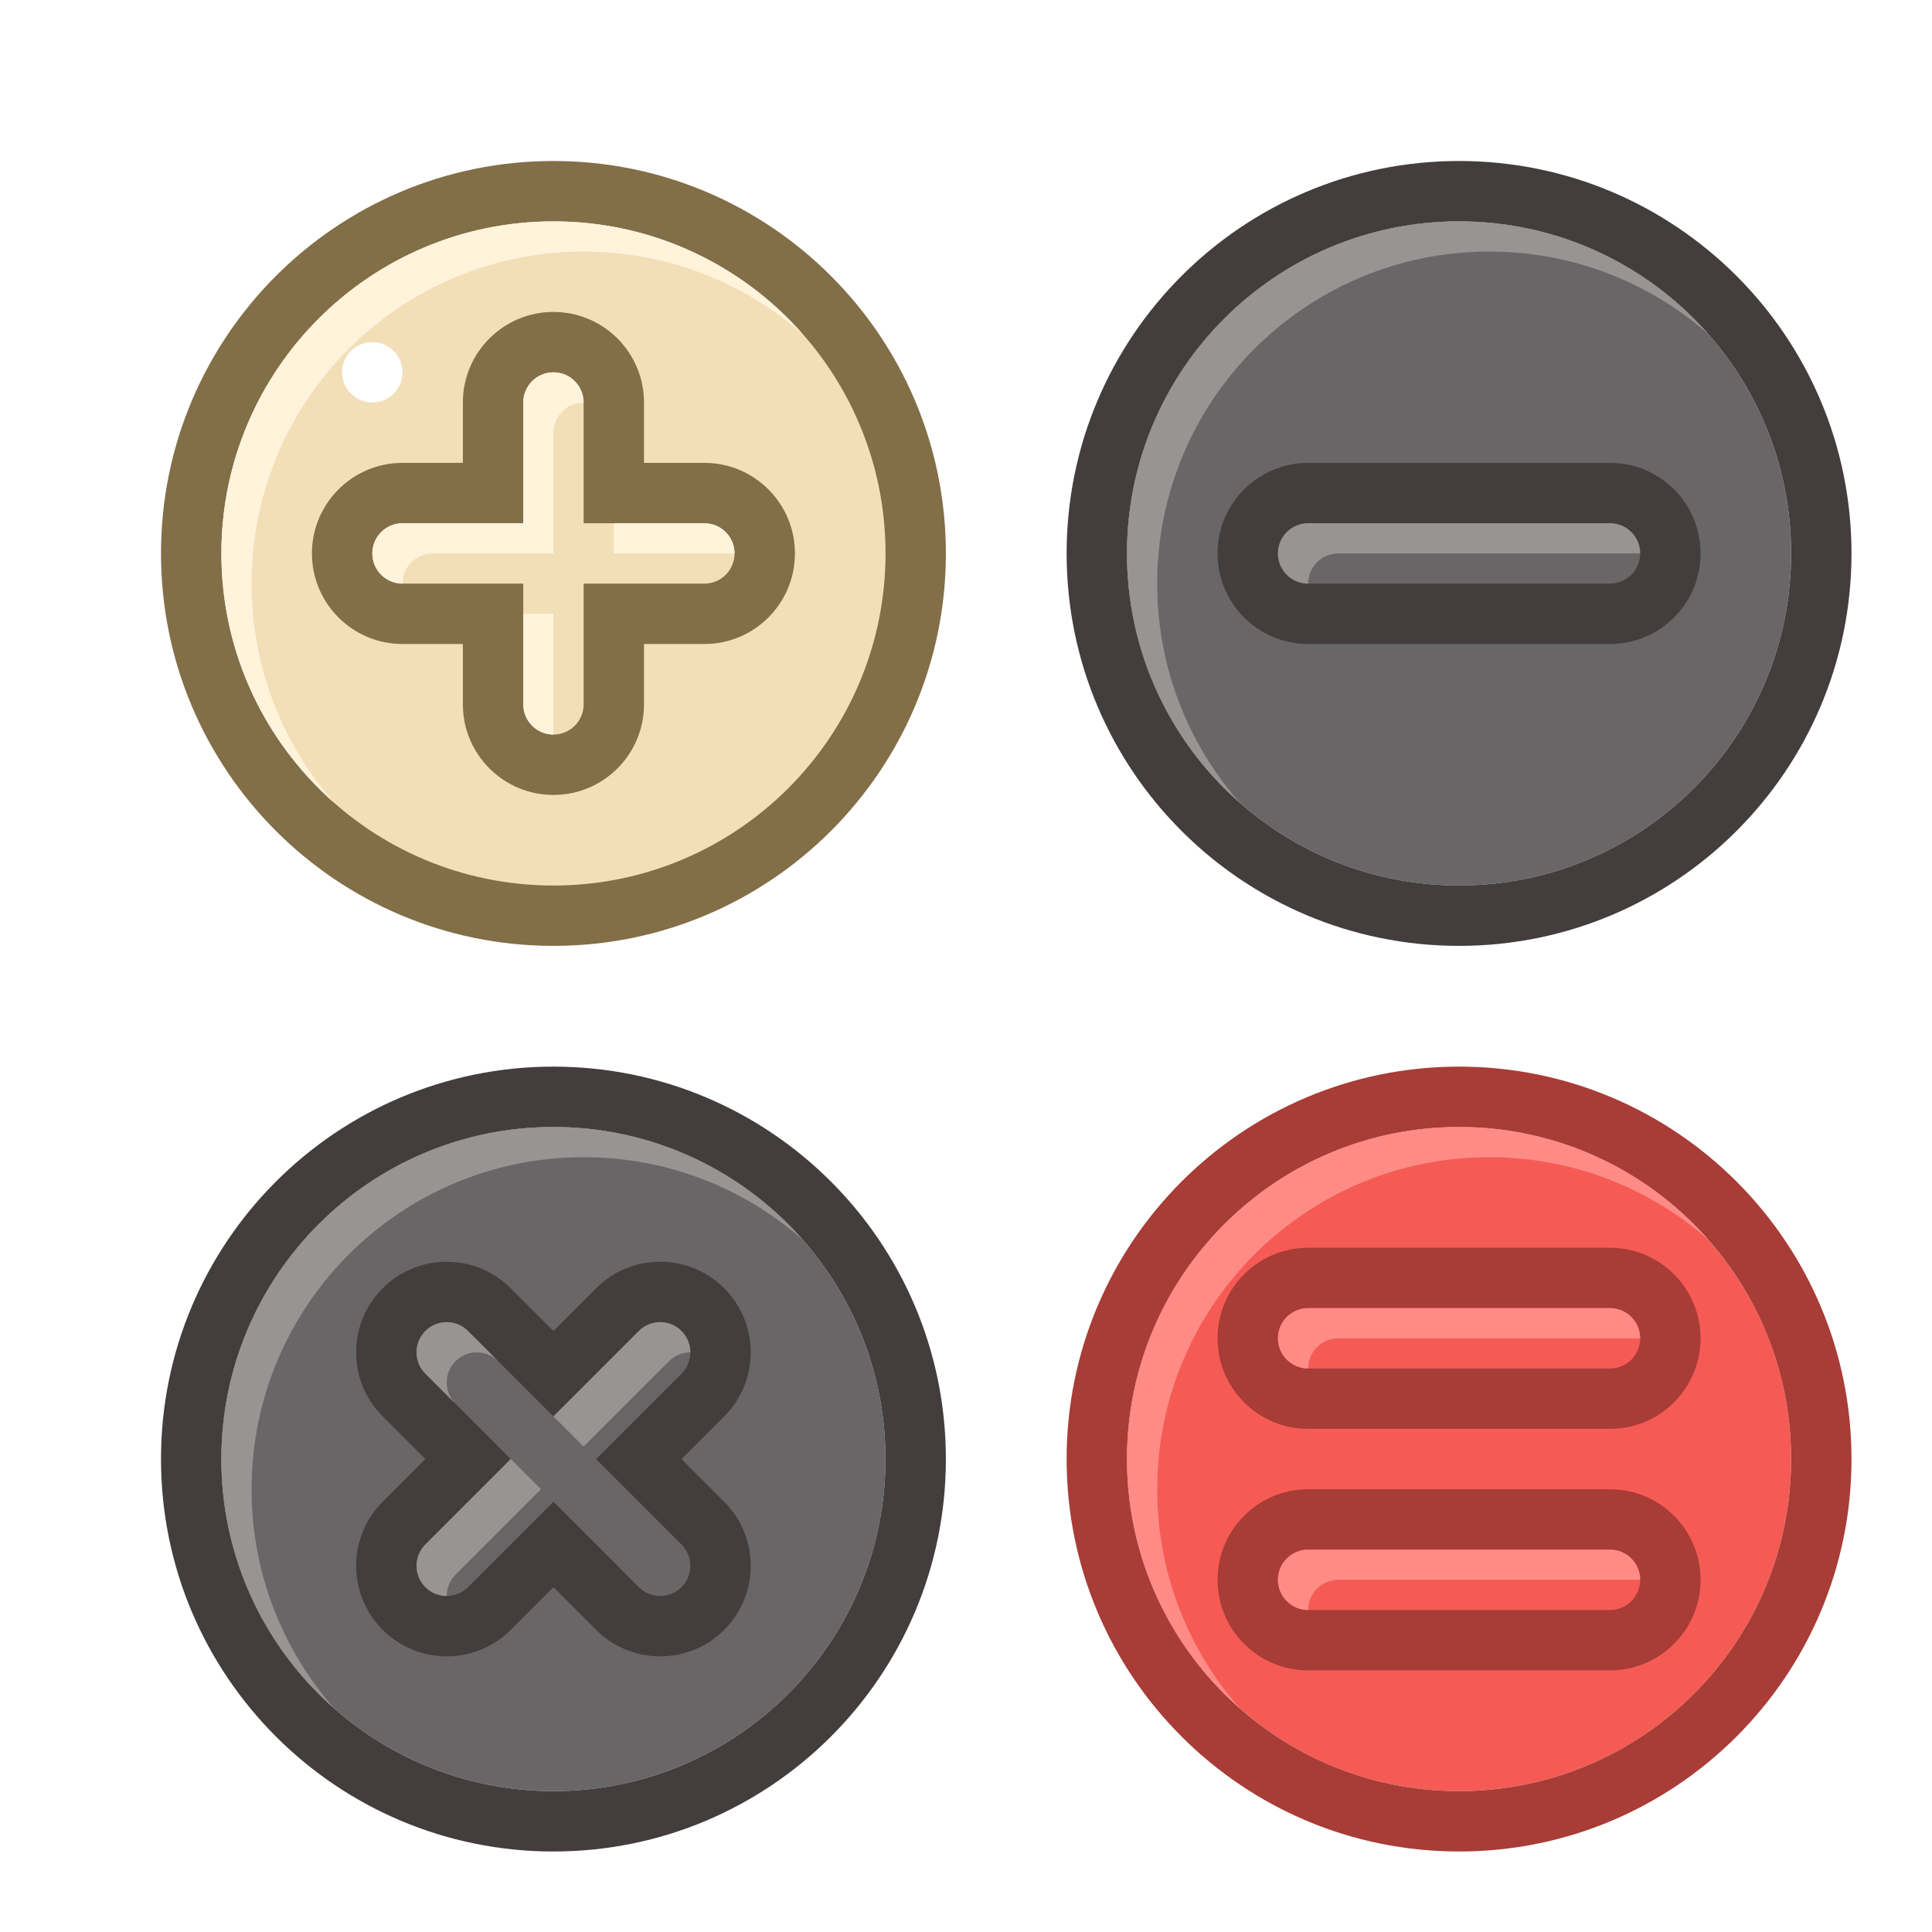 <svg width="96" height="96" viewBox="0 0 96 96" fill="none" xmlns="http://www.w3.org/2000/svg">
<g filter="url(#filter0_d_14_2360)">
<path d="M9 25.5C9 16.387 16.387 9 25.5 9C34.613 9 42 16.387 42 25.5C42 34.613 34.613 42 25.5 42C16.387 42 9 34.613 9 25.5Z" fill="#F3DFB7"/>
<path fill-rule="evenodd" clip-rule="evenodd" d="M25.5 45C14.73 45 6 36.27 6 25.5C6 14.73 14.73 6 25.5 6C36.27 6 45 14.73 45 25.5C45 36.27 36.27 45 25.5 45ZM25.5 9C16.387 9 9 16.387 9 25.5C9 34.613 16.387 42 25.5 42C34.613 42 42 34.613 42 25.5C42 16.387 34.613 9 25.5 9Z" fill="#826E47"/>
<path fill-rule="evenodd" clip-rule="evenodd" d="M25.5 9C16.387 9 9 16.387 9 25.5C9 30.438 11.169 34.869 14.607 37.893C12.05 34.987 10.5 31.175 10.5 27C10.5 17.887 17.887 10.5 27 10.5C31.175 10.5 34.987 12.05 37.893 14.607C34.869 11.169 30.438 9 25.5 9Z" fill="#FFF3DC"/>
<path fill-rule="evenodd" clip-rule="evenodd" d="M24 33C24 33.828 24.672 34.5 25.5 34.5C26.328 34.5 27 33.828 27 33V27H33C33.828 27 34.5 26.328 34.5 25.5C34.5 24.672 33.828 24 33 24H27V18C27 17.172 26.328 16.5 25.5 16.5C24.672 16.5 24 17.172 24 18V24H18C17.172 24 16.5 24.672 16.5 25.5C16.5 26.328 17.172 27 18 27H24V33Z" fill="#F3DFB7"/>
<path fill-rule="evenodd" clip-rule="evenodd" d="M25.5 37.5C23.015 37.5 21 35.485 21 33V30H18C15.515 30 13.5 27.985 13.5 25.5C13.5 23.015 15.515 21 18 21H21V18C21 15.515 23.015 13.5 25.5 13.5C27.985 13.5 30 15.515 30 18V21H33C35.485 21 37.5 23.015 37.5 25.5C37.5 27.985 35.485 30 33 30H30V33C30 35.485 27.985 37.5 25.5 37.5ZM25.5 34.5C24.672 34.5 24 33.828 24 33V27H18C17.172 27 16.5 26.328 16.5 25.5C16.5 24.672 17.172 24 18 24H24V18C24 17.172 24.672 16.5 25.5 16.5C26.328 16.5 27 17.172 27 18V24H33C33.828 24 34.5 24.672 34.5 25.5C34.5 26.328 33.828 27 33 27H27V33C27 33.828 26.328 34.5 25.5 34.5Z" fill="#826E47"/>
<path d="M25.5 34.5C24.672 34.5 24 33.828 24 33V28.5H25.5V34.5Z" fill="#FFF3DC"/>
<path d="M34.5 25.5C34.5 24.672 33.828 24 33 24H28.5V25.5H34.5Z" fill="#FFF3DC"/>
<path d="M27 18C27 17.172 26.328 16.5 25.5 16.5C24.672 16.5 24 17.172 24 18V24H18C17.172 24 16.5 24.672 16.5 25.5C16.5 26.328 17.172 27 18 27C18 26.172 18.672 25.5 19.5 25.5H25.5V19.5C25.5 18.672 26.172 18 27 18Z" fill="#FFF3DC"/>
<path d="M9 70.5C9 61.387 16.387 54 25.5 54V54C34.613 54 42 61.387 42 70.5V70.5C42 79.613 34.613 87 25.5 87V87C16.387 87 9 79.613 9 70.5V70.5Z" fill="#686666"/>
<path fill-rule="evenodd" clip-rule="evenodd" d="M25.5 90C14.73 90 6 81.27 6 70.5C6 59.73 14.73 51 25.5 51C36.27 51 45 59.73 45 70.5C45 81.27 36.27 90 25.5 90ZM25.5 54C16.387 54 9 61.387 9 70.5C9 79.613 16.387 87 25.5 87C34.613 87 42 79.613 42 70.5C42 61.387 34.613 54 25.5 54Z" fill="#433D3D"/>
<path fill-rule="evenodd" clip-rule="evenodd" d="M25.5 54C16.387 54 9 61.387 9 70.5C9 75.438 11.169 79.869 14.607 82.893C12.05 79.987 10.5 76.175 10.5 72C10.5 62.887 17.887 55.5 27 55.5C31.175 55.5 34.987 57.05 37.893 59.607C34.869 56.169 30.438 54 25.5 54Z" fill="#999494"/>
<path fill-rule="evenodd" clip-rule="evenodd" d="M29.742 76.864C30.328 77.45 31.278 77.45 31.864 76.864C32.45 76.278 32.45 75.328 31.864 74.743L27.621 70.5L31.864 66.257C32.45 65.672 32.45 64.722 31.864 64.136C31.278 63.55 30.328 63.55 29.742 64.136L25.5 68.379L21.257 64.136C20.672 63.55 19.722 63.55 19.136 64.136C18.55 64.722 18.55 65.672 19.136 66.257L23.379 70.5L19.136 74.743C18.55 75.328 18.55 76.278 19.136 76.864C19.722 77.45 20.672 77.45 21.257 76.864L25.5 72.621L29.742 76.864Z" fill="#686666"/>
<path fill-rule="evenodd" clip-rule="evenodd" d="M33.985 78.985C32.228 80.743 29.378 80.743 27.621 78.985L25.5 76.864L23.378 78.985C21.621 80.743 18.772 80.743 17.015 78.985C15.257 77.228 15.257 74.379 17.015 72.621L19.136 70.5L17.015 68.379C15.257 66.621 15.257 63.772 17.015 62.015C18.772 60.257 21.621 60.257 23.378 62.015L25.5 64.136L27.621 62.015C29.378 60.257 32.228 60.257 33.985 62.015C35.742 63.772 35.742 66.621 33.985 68.379L31.864 70.5L33.985 72.621C35.742 74.379 35.742 77.228 33.985 78.985ZM31.864 76.864C31.278 77.45 30.328 77.45 29.742 76.864L25.5 72.621L21.257 76.864C20.671 77.45 19.722 77.45 19.136 76.864C18.55 76.278 18.55 75.328 19.136 74.743L23.378 70.5L19.136 66.257C18.55 65.672 18.55 64.722 19.136 64.136C19.722 63.55 20.671 63.55 21.257 64.136L25.5 68.379L29.742 64.136C30.328 63.55 31.278 63.55 31.864 64.136C32.45 64.722 32.45 65.672 31.864 66.257L27.621 70.5L31.864 74.743C32.45 75.328 32.45 76.278 31.864 76.864Z" fill="#433D3D"/>
<path fill-rule="evenodd" clip-rule="evenodd" d="M20.197 77.303C20.197 76.919 20.343 76.535 20.636 76.243L24.879 72L23.379 70.5L19.136 74.743C18.55 75.328 18.55 76.278 19.136 76.864C19.429 77.157 19.813 77.303 20.197 77.303ZM20.636 67.757C20.05 67.172 20.05 66.222 20.636 65.636C21.222 65.05 22.172 65.05 22.757 65.636L21.257 64.136C20.672 63.55 19.722 63.55 19.136 64.136C18.55 64.722 18.55 65.672 19.136 66.257L20.636 67.757ZM25.5 68.379L27 69.879L31.243 65.636C31.536 65.343 31.919 65.197 32.303 65.197C32.303 64.813 32.157 64.429 31.864 64.136C31.278 63.55 30.328 63.55 29.743 64.136L25.5 68.379Z" fill="#999494"/>
<path d="M54 25.5C54 16.387 61.387 9 70.5 9V9C79.613 9 87 16.387 87 25.5V25.5C87 34.613 79.613 42 70.5 42V42C61.387 42 54 34.613 54 25.5V25.5Z" fill="#686666"/>
<path fill-rule="evenodd" clip-rule="evenodd" d="M70.5 45C59.73 45 51 36.27 51 25.5C51 14.73 59.73 6 70.5 6C81.27 6 90 14.73 90 25.5C90 36.27 81.27 45 70.5 45ZM70.5 9C61.387 9 54 16.387 54 25.5C54 34.613 61.387 42 70.5 42C79.613 42 87 34.613 87 25.5C87 16.387 79.613 9 70.5 9Z" fill="#433D3D"/>
<path fill-rule="evenodd" clip-rule="evenodd" d="M70.5 9C61.387 9 54 16.387 54 25.5C54 30.438 56.169 34.869 59.607 37.893C57.05 34.987 55.5 31.175 55.5 27C55.5 17.887 62.887 10.5 72 10.5C76.175 10.5 79.987 12.05 82.893 14.607C79.869 11.169 75.438 9 70.5 9Z" fill="#999494"/>
<path d="M61.5 25.5C61.5 24.672 62.172 24 63 24H78C78.828 24 79.5 24.672 79.5 25.5V25.5C79.5 26.328 78.828 27 78 27H63C62.172 27 61.5 26.328 61.5 25.5V25.5Z" fill="#686666"/>
<path fill-rule="evenodd" clip-rule="evenodd" d="M63 21H78C80.485 21 82.5 23.015 82.5 25.5C82.5 27.985 80.485 30 78 30H63C60.515 30 58.5 27.985 58.5 25.5C58.5 23.015 60.515 21 63 21ZM63 24C62.172 24 61.5 24.672 61.5 25.5C61.5 26.328 62.172 27 63 27H78C78.828 27 79.5 26.328 79.5 25.5C79.5 24.672 78.828 24 78 24H63Z" fill="#433D3D"/>
<path fill-rule="evenodd" clip-rule="evenodd" d="M63 24C62.172 24 61.5 24.672 61.5 25.5C61.5 26.328 62.172 27 63 27C63 26.172 63.672 25.5 64.5 25.5H79.5C79.5 24.672 78.828 24 78 24H63Z" fill="#999494"/>
<path d="M54 70.5C54 61.387 61.387 54 70.5 54V54C79.613 54 87 61.387 87 70.5V70.5C87 79.613 79.613 87 70.5 87V87C61.387 87 54 79.613 54 70.5V70.5Z" fill="#F55B54"/>
<path fill-rule="evenodd" clip-rule="evenodd" d="M70.5 90C59.73 90 51 81.27 51 70.5C51 59.73 59.73 51 70.5 51C81.27 51 90 59.73 90 70.5C90 81.27 81.27 90 70.5 90ZM70.5 54C61.387 54 54 61.387 54 70.5C54 79.613 61.387 87 70.5 87C79.613 87 87 79.613 87 70.5C87 61.387 79.613 54 70.5 54Z" fill="#A83C37"/>
<path fill-rule="evenodd" clip-rule="evenodd" d="M70.5 54C61.387 54 54 61.387 54 70.5C54 75.438 56.169 79.869 59.607 82.893C57.05 79.987 55.5 76.175 55.5 72C55.5 62.887 62.887 55.5 72 55.5C76.175 55.5 79.987 57.05 82.893 59.607C79.869 56.169 75.438 54 70.5 54Z" fill="#FF8B86"/>
<path d="M61.5 76.5C61.5 75.672 62.172 75 63 75H78C78.828 75 79.5 75.672 79.5 76.5V76.5C79.5 77.328 78.828 78 78 78H63C62.172 78 61.5 77.328 61.5 76.5V76.5Z" fill="#F55B54"/>
<path fill-rule="evenodd" clip-rule="evenodd" d="M63 72H78C80.485 72 82.5 74.015 82.5 76.5C82.5 78.985 80.485 81 78 81H63C60.515 81 58.5 78.985 58.5 76.5C58.5 74.015 60.515 72 63 72ZM63 75C62.172 75 61.5 75.672 61.5 76.5C61.5 77.328 62.172 78 63 78H78C78.828 78 79.5 77.328 79.5 76.5C79.5 75.672 78.828 75 78 75H63Z" fill="#A83C37"/>
<path d="M61.5 64.5C61.5 63.672 62.172 63 63 63H78C78.828 63 79.5 63.672 79.5 64.5V64.5C79.5 65.328 78.828 66 78 66H63C62.172 66 61.5 65.328 61.5 64.5V64.5Z" fill="#F55B54"/>
<path fill-rule="evenodd" clip-rule="evenodd" d="M63 60H78C80.485 60 82.5 62.015 82.5 64.5C82.5 66.985 80.485 69 78 69H63C60.515 69 58.5 66.985 58.5 64.5C58.5 62.015 60.515 60 63 60ZM63 63C62.172 63 61.5 63.672 61.5 64.5C61.5 65.328 62.172 66 63 66H78C78.828 66 79.5 65.328 79.5 64.5C79.5 63.672 78.828 63 78 63H63Z" fill="#A83C37"/>
<path fill-rule="evenodd" clip-rule="evenodd" d="M63 75C62.172 75 61.5 75.672 61.5 76.5C61.5 77.328 62.172 78 63 78C63 77.172 63.672 76.5 64.5 76.5H79.5C79.5 75.672 78.828 75 78 75H63Z" fill="#FF8B86"/>
<path fill-rule="evenodd" clip-rule="evenodd" d="M63 63C62.172 63 61.5 63.672 61.5 64.5C61.5 65.328 62.172 66 63 66C63 65.172 63.672 64.5 64.5 64.5H79.5C79.5 63.672 78.828 63 78 63H63Z" fill="#FF8B86"/>
<path d="M18 16.5C18 17.328 17.328 18 16.5 18C15.672 18 15 17.328 15 16.5C15 15.672 15.672 15 16.5 15C17.328 15 18 15.672 18 16.5Z" fill="white"/>
</g>
<defs>
<filter id="filter0_d_14_2360" x="0" y="0" width="98" height="98" filterUnits="userSpaceOnUse" color-interpolation-filters="sRGB">
<feFlood flood-opacity="0" result="BackgroundImageFix"/>
<feColorMatrix in="SourceAlpha" type="matrix" values="0 0 0 0 0 0 0 0 0 0 0 0 0 0 0 0 0 0 127 0" result="hardAlpha"/>
<feOffset dx="2" dy="2"/>
<feColorMatrix type="matrix" values="0 0 0 0 0.682 0 0 0 0 0.82 0 0 0 0 0.953 0 0 0 1 0"/>
<feBlend mode="normal" in2="BackgroundImageFix" result="effect1_dropShadow_14_2360"/>
<feBlend mode="normal" in="SourceGraphic" in2="effect1_dropShadow_14_2360" result="shape"/>
</filter>
</defs>
</svg>
